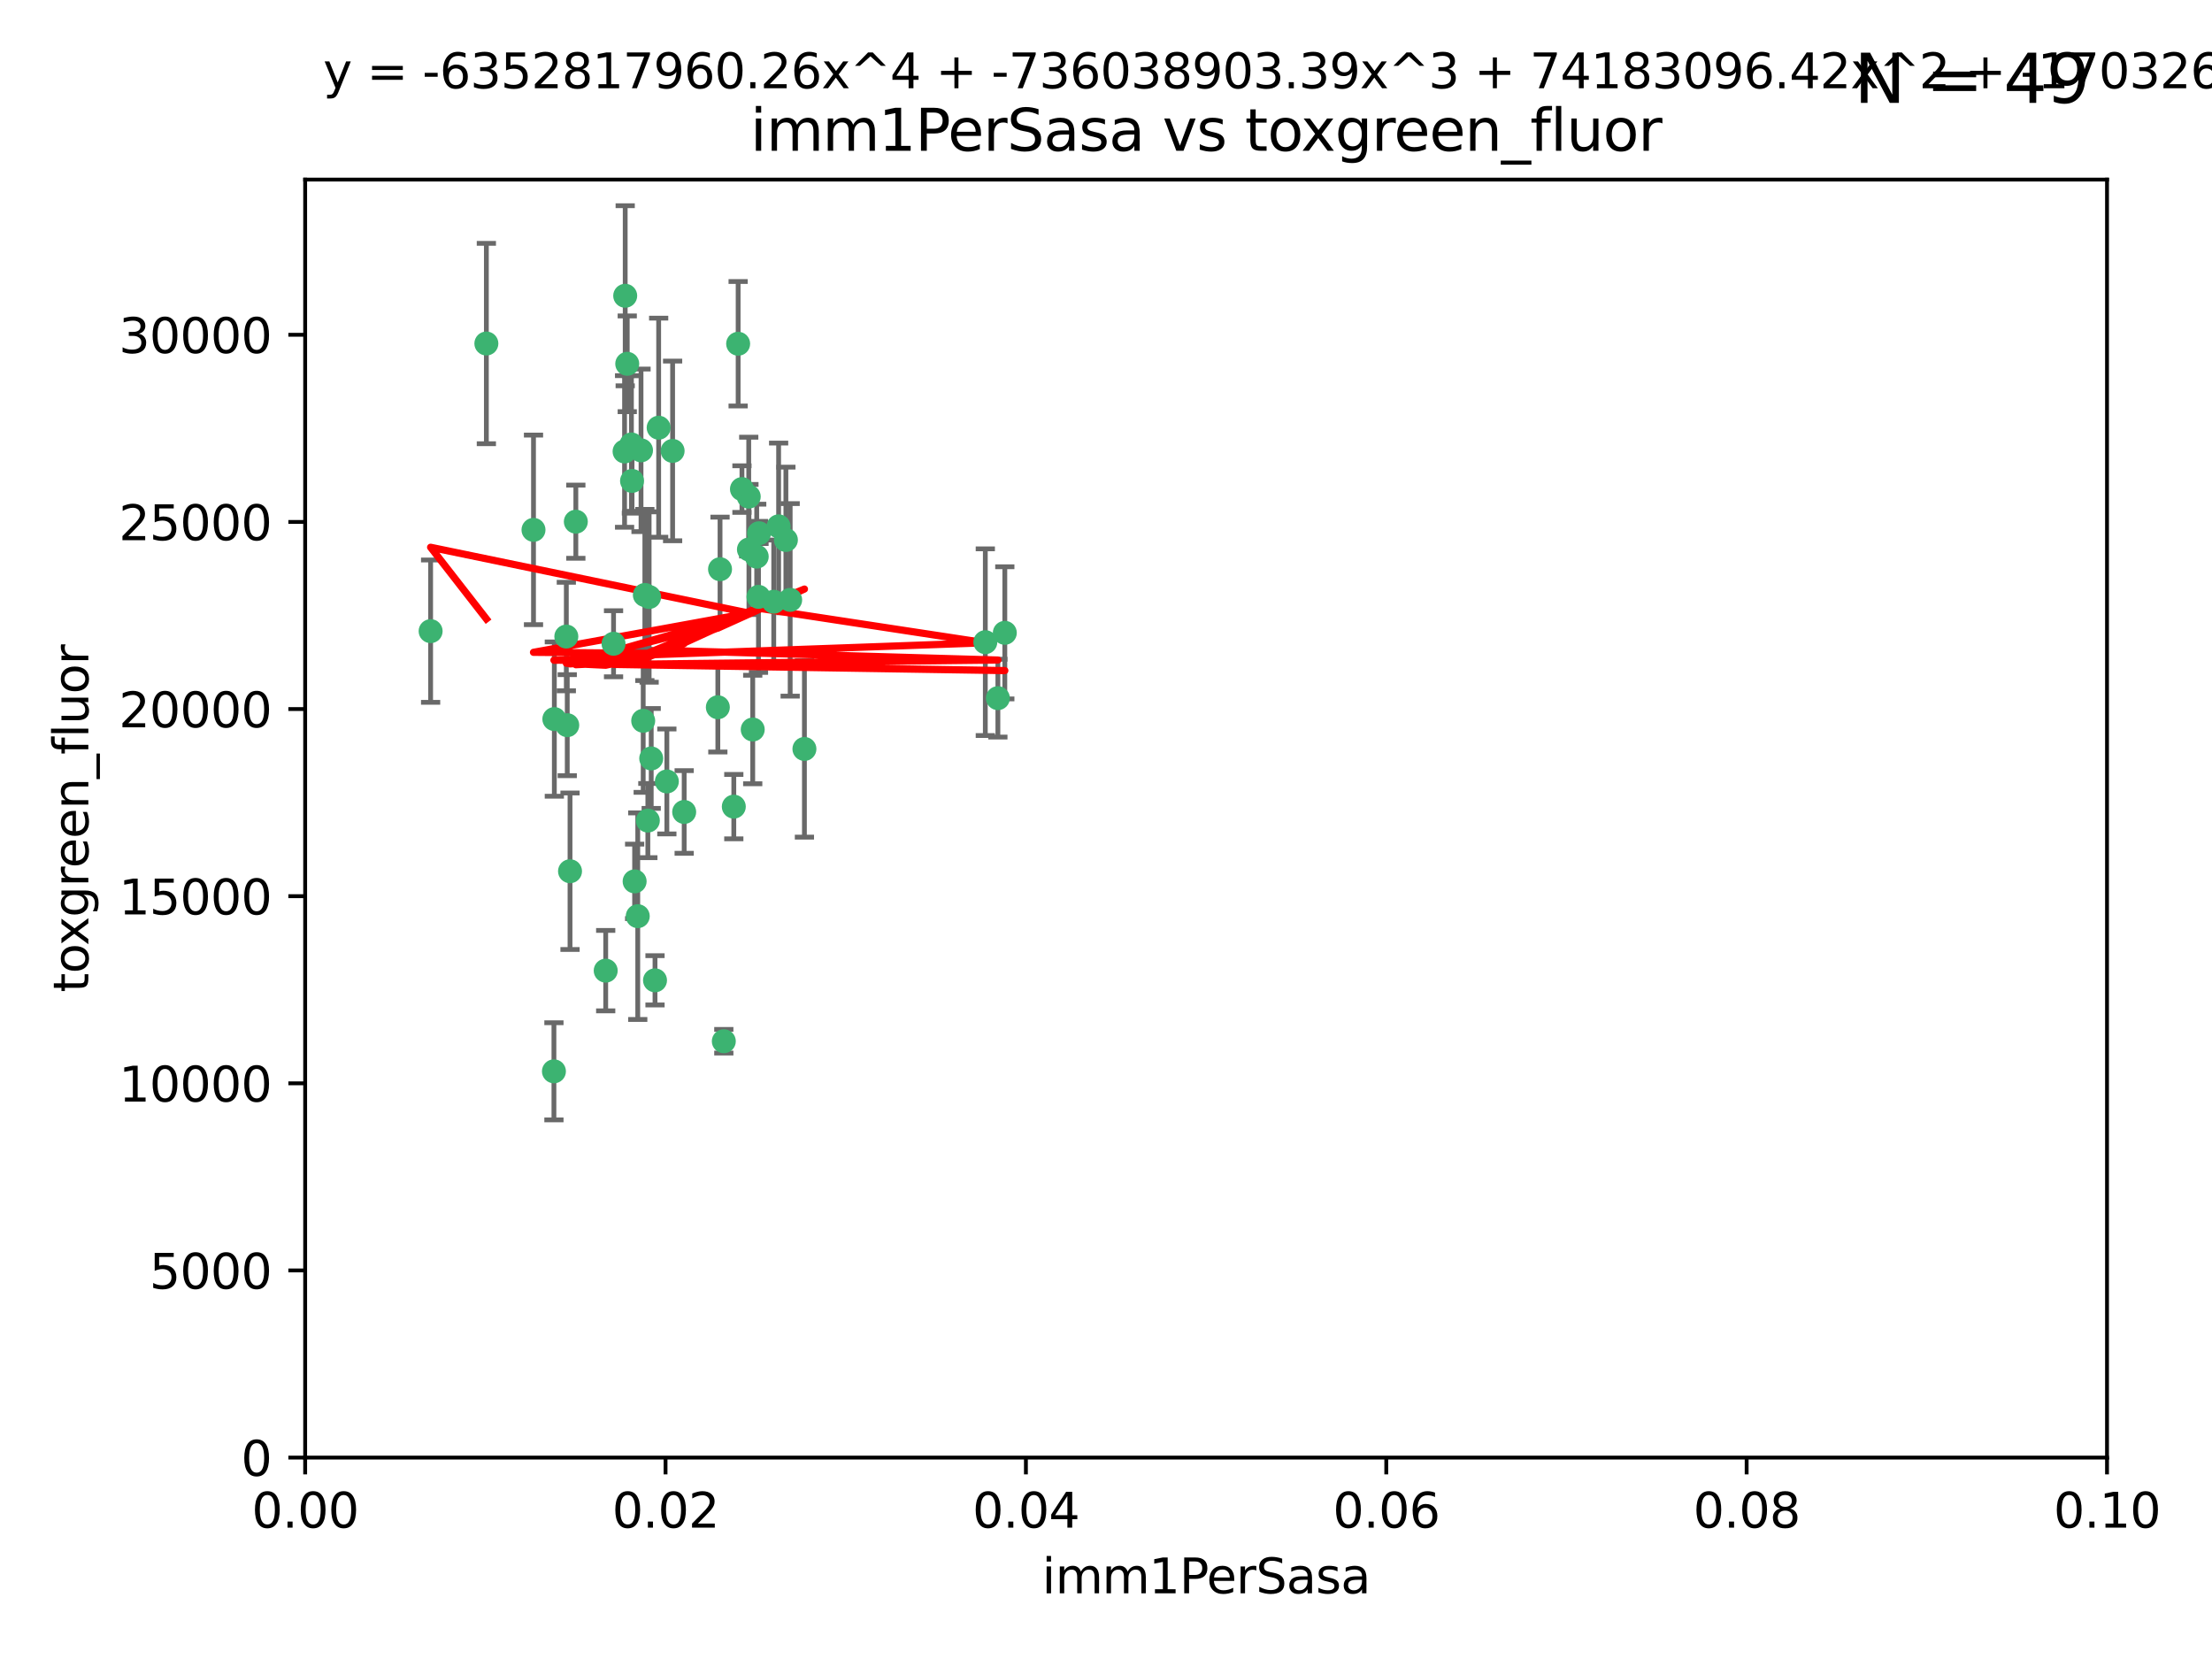 <?xml version="1.0" encoding="utf-8" standalone="no"?>
<!DOCTYPE svg PUBLIC "-//W3C//DTD SVG 1.1//EN"
  "http://www.w3.org/Graphics/SVG/1.1/DTD/svg11.dtd">
<svg xmlns:xlink="http://www.w3.org/1999/xlink" width="460.8pt" height="345.6pt" viewBox="0 0 460.8 345.6" xmlns="http://www.w3.org/2000/svg" version="1.1">
 <defs>
  <style type="text/css">*{stroke-linejoin: round; stroke-linecap: butt}</style>
 </defs>
 <g id="figure_1">
  <g id="patch_1">
   <path d="M 0 345.6 
L 460.8 345.6 
L 460.8 0 
L 0 0 
z
" style="fill: #ffffff"/>
  </g>
  <g id="axes_1">
   <g id="patch_2">
    <path d="M 63.571 303.64 
L 438.93 303.64 
L 438.93 37.411 
L 63.571 37.411 
z
" style="fill: #ffffff"/>
   </g>
   <g id="PathCollection_1">
    <defs>
     <path id="md6cfae98fc" d="M 0 1.118 
C 0.297 1.118 0.581 1 0.791 0.791 
C 1 0.581 1.118 0.297 1.118 0 
C 1.118 -0.297 1 -0.581 0.791 -0.791 
C 0.581 -1 0.297 -1.118 0 -1.118 
C -0.297 -1.118 -0.581 -1 -0.791 -0.791 
C -1 -0.581 -1.118 -0.297 -1.118 0 
C -1.118 0.297 -1 0.581 -0.791 0.791 
C -0.581 1 -0.297 1.118 0 1.118 
z
" style="stroke: #3cb371"/>
    </defs>
    <g clip-path="url(#p670701d750)">
     <use xlink:href="#md6cfae98fc" x="101.319" y="71.562" style="fill: #3cb371; stroke: #3cb371"/>
     <use xlink:href="#md6cfae98fc" x="89.706" y="131.48" style="fill: #3cb371; stroke: #3cb371"/>
     <use xlink:href="#md6cfae98fc" x="156.017" y="114.467" style="fill: #3cb371; stroke: #3cb371"/>
     <use xlink:href="#md6cfae98fc" x="111.138" y="110.38" style="fill: #3cb371; stroke: #3cb371"/>
     <use xlink:href="#md6cfae98fc" x="137.211" y="89.097" style="fill: #3cb371; stroke: #3cb371"/>
     <use xlink:href="#md6cfae98fc" x="119.957" y="108.676" style="fill: #3cb371; stroke: #3cb371"/>
     <use xlink:href="#md6cfae98fc" x="130.666" y="75.786" style="fill: #3cb371; stroke: #3cb371"/>
     <use xlink:href="#md6cfae98fc" x="161.183" y="125.356" style="fill: #3cb371; stroke: #3cb371"/>
     <use xlink:href="#md6cfae98fc" x="130.11" y="94.046" style="fill: #3cb371; stroke: #3cb371"/>
     <use xlink:href="#md6cfae98fc" x="167.576" y="156.019" style="fill: #3cb371; stroke: #3cb371"/>
     <use xlink:href="#md6cfae98fc" x="149.54" y="147.335" style="fill: #3cb371; stroke: #3cb371"/>
     <use xlink:href="#md6cfae98fc" x="164.607" y="124.965" style="fill: #3cb371; stroke: #3cb371"/>
     <use xlink:href="#md6cfae98fc" x="140.118" y="93.933" style="fill: #3cb371; stroke: #3cb371"/>
     <use xlink:href="#md6cfae98fc" x="157.637" y="115.953" style="fill: #3cb371; stroke: #3cb371"/>
     <use xlink:href="#md6cfae98fc" x="162.201" y="109.646" style="fill: #3cb371; stroke: #3cb371"/>
     <use xlink:href="#md6cfae98fc" x="155.975" y="103.453" style="fill: #3cb371; stroke: #3cb371"/>
     <use xlink:href="#md6cfae98fc" x="133.991" y="150.153" style="fill: #3cb371; stroke: #3cb371"/>
     <use xlink:href="#md6cfae98fc" x="133.537" y="93.812" style="fill: #3cb371; stroke: #3cb371"/>
     <use xlink:href="#md6cfae98fc" x="135.226" y="124.367" style="fill: #3cb371; stroke: #3cb371"/>
     <use xlink:href="#md6cfae98fc" x="134.959" y="170.94" style="fill: #3cb371; stroke: #3cb371"/>
     <use xlink:href="#md6cfae98fc" x="131.665" y="100.184" style="fill: #3cb371; stroke: #3cb371"/>
     <use xlink:href="#md6cfae98fc" x="149.997" y="118.577" style="fill: #3cb371; stroke: #3cb371"/>
     <use xlink:href="#md6cfae98fc" x="131.536" y="92.588" style="fill: #3cb371; stroke: #3cb371"/>
     <use xlink:href="#md6cfae98fc" x="154.563" y="101.886" style="fill: #3cb371; stroke: #3cb371"/>
     <use xlink:href="#md6cfae98fc" x="158.007" y="124.337" style="fill: #3cb371; stroke: #3cb371"/>
     <use xlink:href="#md6cfae98fc" x="153.769" y="71.61" style="fill: #3cb371; stroke: #3cb371"/>
     <use xlink:href="#md6cfae98fc" x="118.169" y="151.067" style="fill: #3cb371; stroke: #3cb371"/>
     <use xlink:href="#md6cfae98fc" x="126.179" y="202.203" style="fill: #3cb371; stroke: #3cb371"/>
     <use xlink:href="#md6cfae98fc" x="136.451" y="204.22" style="fill: #3cb371; stroke: #3cb371"/>
     <use xlink:href="#md6cfae98fc" x="205.259" y="133.776" style="fill: #3cb371; stroke: #3cb371"/>
     <use xlink:href="#md6cfae98fc" x="158.116" y="111.087" style="fill: #3cb371; stroke: #3cb371"/>
     <use xlink:href="#md6cfae98fc" x="163.716" y="112.487" style="fill: #3cb371; stroke: #3cb371"/>
     <use xlink:href="#md6cfae98fc" x="130.241" y="61.614" style="fill: #3cb371; stroke: #3cb371"/>
     <use xlink:href="#md6cfae98fc" x="138.918" y="162.792" style="fill: #3cb371; stroke: #3cb371"/>
     <use xlink:href="#md6cfae98fc" x="207.877" y="145.439" style="fill: #3cb371; stroke: #3cb371"/>
     <use xlink:href="#md6cfae98fc" x="127.813" y="134.104" style="fill: #3cb371; stroke: #3cb371"/>
     <use xlink:href="#md6cfae98fc" x="209.321" y="131.829" style="fill: #3cb371; stroke: #3cb371"/>
     <use xlink:href="#md6cfae98fc" x="117.976" y="132.603" style="fill: #3cb371; stroke: #3cb371"/>
     <use xlink:href="#md6cfae98fc" x="152.865" y="168.036" style="fill: #3cb371; stroke: #3cb371"/>
     <use xlink:href="#md6cfae98fc" x="132.856" y="190.856" style="fill: #3cb371; stroke: #3cb371"/>
     <use xlink:href="#md6cfae98fc" x="150.784" y="216.908" style="fill: #3cb371; stroke: #3cb371"/>
     <use xlink:href="#md6cfae98fc" x="156.807" y="151.97" style="fill: #3cb371; stroke: #3cb371"/>
     <use xlink:href="#md6cfae98fc" x="118.746" y="181.494" style="fill: #3cb371; stroke: #3cb371"/>
     <use xlink:href="#md6cfae98fc" x="132.205" y="183.606" style="fill: #3cb371; stroke: #3cb371"/>
     <use xlink:href="#md6cfae98fc" x="115.394" y="223.176" style="fill: #3cb371; stroke: #3cb371"/>
     <use xlink:href="#md6cfae98fc" x="115.48" y="149.795" style="fill: #3cb371; stroke: #3cb371"/>
     <use xlink:href="#md6cfae98fc" x="134.334" y="123.943" style="fill: #3cb371; stroke: #3cb371"/>
     <use xlink:href="#md6cfae98fc" x="142.527" y="169.147" style="fill: #3cb371; stroke: #3cb371"/>
     <use xlink:href="#md6cfae98fc" x="135.66" y="157.999" style="fill: #3cb371; stroke: #3cb371"/>
    </g>
   </g>
   <g id="matplotlib.axis_1">
    <g id="xtick_1">
     <g id="line2d_1">
      <defs>
       <path id="me63817154b" d="M 0 0 
L 0 3.5 
" style="stroke: #000000; stroke-width: 0.8"/>
      </defs>
      <g>
       <use xlink:href="#me63817154b" x="63.571" y="303.64" style="stroke: #000000; stroke-width: 0.8"/>
      </g>
     </g>
     <g id="text_1">
      <!-- 0.00 -->
      <g transform="translate(52.438 318.238)scale(0.1 -0.1)">
       <defs>
        <path id="DejaVuSans-30" d="M 2034 4250 
Q 1547 4250 1301 3770 
Q 1056 3291 1056 2328 
Q 1056 1369 1301 889 
Q 1547 409 2034 409 
Q 2525 409 2770 889 
Q 3016 1369 3016 2328 
Q 3016 3291 2770 3770 
Q 2525 4250 2034 4250 
z
M 2034 4750 
Q 2819 4750 3233 4129 
Q 3647 3509 3647 2328 
Q 3647 1150 3233 529 
Q 2819 -91 2034 -91 
Q 1250 -91 836 529 
Q 422 1150 422 2328 
Q 422 3509 836 4129 
Q 1250 4750 2034 4750 
z
" transform="scale(0.016)"/>
        <path id="DejaVuSans-2e" d="M 684 794 
L 1344 794 
L 1344 0 
L 684 0 
L 684 794 
z
" transform="scale(0.016)"/>
       </defs>
       <use xlink:href="#DejaVuSans-30"/>
       <use xlink:href="#DejaVuSans-2e" x="63.623"/>
       <use xlink:href="#DejaVuSans-30" x="95.41"/>
       <use xlink:href="#DejaVuSans-30" x="159.033"/>
      </g>
     </g>
    </g>
    <g id="xtick_2">
     <g id="line2d_2">
      <g>
       <use xlink:href="#me63817154b" x="138.643" y="303.64" style="stroke: #000000; stroke-width: 0.8"/>
      </g>
     </g>
     <g id="text_2">
      <!-- 0.02 -->
      <g transform="translate(127.51 318.238)scale(0.1 -0.1)">
       <defs>
        <path id="DejaVuSans-32" d="M 1228 531 
L 3431 531 
L 3431 0 
L 469 0 
L 469 531 
Q 828 903 1448 1529 
Q 2069 2156 2228 2338 
Q 2531 2678 2651 2914 
Q 2772 3150 2772 3378 
Q 2772 3750 2511 3984 
Q 2250 4219 1831 4219 
Q 1534 4219 1204 4116 
Q 875 4013 500 3803 
L 500 4441 
Q 881 4594 1212 4672 
Q 1544 4750 1819 4750 
Q 2544 4750 2975 4387 
Q 3406 4025 3406 3419 
Q 3406 3131 3298 2873 
Q 3191 2616 2906 2266 
Q 2828 2175 2409 1742 
Q 1991 1309 1228 531 
z
" transform="scale(0.016)"/>
       </defs>
       <use xlink:href="#DejaVuSans-30"/>
       <use xlink:href="#DejaVuSans-2e" x="63.623"/>
       <use xlink:href="#DejaVuSans-30" x="95.41"/>
       <use xlink:href="#DejaVuSans-32" x="159.033"/>
      </g>
     </g>
    </g>
    <g id="xtick_3">
     <g id="line2d_3">
      <g>
       <use xlink:href="#me63817154b" x="213.715" y="303.64" style="stroke: #000000; stroke-width: 0.8"/>
      </g>
     </g>
     <g id="text_3">
      <!-- 0.04 -->
      <g transform="translate(202.582 318.238)scale(0.1 -0.1)">
       <defs>
        <path id="DejaVuSans-34" d="M 2419 4116 
L 825 1625 
L 2419 1625 
L 2419 4116 
z
M 2253 4666 
L 3047 4666 
L 3047 1625 
L 3713 1625 
L 3713 1100 
L 3047 1100 
L 3047 0 
L 2419 0 
L 2419 1100 
L 313 1100 
L 313 1709 
L 2253 4666 
z
" transform="scale(0.016)"/>
       </defs>
       <use xlink:href="#DejaVuSans-30"/>
       <use xlink:href="#DejaVuSans-2e" x="63.623"/>
       <use xlink:href="#DejaVuSans-30" x="95.41"/>
       <use xlink:href="#DejaVuSans-34" x="159.033"/>
      </g>
     </g>
    </g>
    <g id="xtick_4">
     <g id="line2d_4">
      <g>
       <use xlink:href="#me63817154b" x="288.786" y="303.64" style="stroke: #000000; stroke-width: 0.8"/>
      </g>
     </g>
     <g id="text_4">
      <!-- 0.06 -->
      <g transform="translate(277.654 318.238)scale(0.1 -0.1)">
       <defs>
        <path id="DejaVuSans-36" d="M 2113 2584 
Q 1688 2584 1439 2293 
Q 1191 2003 1191 1497 
Q 1191 994 1439 701 
Q 1688 409 2113 409 
Q 2538 409 2786 701 
Q 3034 994 3034 1497 
Q 3034 2003 2786 2293 
Q 2538 2584 2113 2584 
z
M 3366 4563 
L 3366 3988 
Q 3128 4100 2886 4159 
Q 2644 4219 2406 4219 
Q 1781 4219 1451 3797 
Q 1122 3375 1075 2522 
Q 1259 2794 1537 2939 
Q 1816 3084 2150 3084 
Q 2853 3084 3261 2657 
Q 3669 2231 3669 1497 
Q 3669 778 3244 343 
Q 2819 -91 2113 -91 
Q 1303 -91 875 529 
Q 447 1150 447 2328 
Q 447 3434 972 4092 
Q 1497 4750 2381 4750 
Q 2619 4750 2861 4703 
Q 3103 4656 3366 4563 
z
" transform="scale(0.016)"/>
       </defs>
       <use xlink:href="#DejaVuSans-30"/>
       <use xlink:href="#DejaVuSans-2e" x="63.623"/>
       <use xlink:href="#DejaVuSans-30" x="95.41"/>
       <use xlink:href="#DejaVuSans-36" x="159.033"/>
      </g>
     </g>
    </g>
    <g id="xtick_5">
     <g id="line2d_5">
      <g>
       <use xlink:href="#me63817154b" x="363.858" y="303.64" style="stroke: #000000; stroke-width: 0.8"/>
      </g>
     </g>
     <g id="text_5">
      <!-- 0.08 -->
      <g transform="translate(352.725 318.238)scale(0.1 -0.1)">
       <defs>
        <path id="DejaVuSans-38" d="M 2034 2216 
Q 1584 2216 1326 1975 
Q 1069 1734 1069 1313 
Q 1069 891 1326 650 
Q 1584 409 2034 409 
Q 2484 409 2743 651 
Q 3003 894 3003 1313 
Q 3003 1734 2745 1975 
Q 2488 2216 2034 2216 
z
M 1403 2484 
Q 997 2584 770 2862 
Q 544 3141 544 3541 
Q 544 4100 942 4425 
Q 1341 4750 2034 4750 
Q 2731 4750 3128 4425 
Q 3525 4100 3525 3541 
Q 3525 3141 3298 2862 
Q 3072 2584 2669 2484 
Q 3125 2378 3379 2068 
Q 3634 1759 3634 1313 
Q 3634 634 3220 271 
Q 2806 -91 2034 -91 
Q 1263 -91 848 271 
Q 434 634 434 1313 
Q 434 1759 690 2068 
Q 947 2378 1403 2484 
z
M 1172 3481 
Q 1172 3119 1398 2916 
Q 1625 2713 2034 2713 
Q 2441 2713 2670 2916 
Q 2900 3119 2900 3481 
Q 2900 3844 2670 4047 
Q 2441 4250 2034 4250 
Q 1625 4250 1398 4047 
Q 1172 3844 1172 3481 
z
" transform="scale(0.016)"/>
       </defs>
       <use xlink:href="#DejaVuSans-30"/>
       <use xlink:href="#DejaVuSans-2e" x="63.623"/>
       <use xlink:href="#DejaVuSans-30" x="95.41"/>
       <use xlink:href="#DejaVuSans-38" x="159.033"/>
      </g>
     </g>
    </g>
    <g id="xtick_6">
     <g id="line2d_6">
      <g>
       <use xlink:href="#me63817154b" x="438.93" y="303.64" style="stroke: #000000; stroke-width: 0.8"/>
      </g>
     </g>
     <g id="text_6">
      <!-- 0.10 -->
      <g transform="translate(427.797 318.238)scale(0.1 -0.1)">
       <defs>
        <path id="DejaVuSans-31" d="M 794 531 
L 1825 531 
L 1825 4091 
L 703 3866 
L 703 4441 
L 1819 4666 
L 2450 4666 
L 2450 531 
L 3481 531 
L 3481 0 
L 794 0 
L 794 531 
z
" transform="scale(0.016)"/>
       </defs>
       <use xlink:href="#DejaVuSans-30"/>
       <use xlink:href="#DejaVuSans-2e" x="63.623"/>
       <use xlink:href="#DejaVuSans-31" x="95.41"/>
       <use xlink:href="#DejaVuSans-30" x="159.033"/>
      </g>
     </g>
    </g>
    <g id="text_7">
     <!-- imm1PerSasa -->
     <g transform="translate(217.067 331.917)scale(0.1 -0.1)">
      <defs>
       <path id="DejaVuSans-69" d="M 603 3500 
L 1178 3500 
L 1178 0 
L 603 0 
L 603 3500 
z
M 603 4863 
L 1178 4863 
L 1178 4134 
L 603 4134 
L 603 4863 
z
" transform="scale(0.016)"/>
       <path id="DejaVuSans-6d" d="M 3328 2828 
Q 3544 3216 3844 3400 
Q 4144 3584 4550 3584 
Q 5097 3584 5394 3201 
Q 5691 2819 5691 2113 
L 5691 0 
L 5113 0 
L 5113 2094 
Q 5113 2597 4934 2840 
Q 4756 3084 4391 3084 
Q 3944 3084 3684 2787 
Q 3425 2491 3425 1978 
L 3425 0 
L 2847 0 
L 2847 2094 
Q 2847 2600 2669 2842 
Q 2491 3084 2119 3084 
Q 1678 3084 1418 2786 
Q 1159 2488 1159 1978 
L 1159 0 
L 581 0 
L 581 3500 
L 1159 3500 
L 1159 2956 
Q 1356 3278 1631 3431 
Q 1906 3584 2284 3584 
Q 2666 3584 2933 3390 
Q 3200 3197 3328 2828 
z
" transform="scale(0.016)"/>
       <path id="DejaVuSans-50" d="M 1259 4147 
L 1259 2394 
L 2053 2394 
Q 2494 2394 2734 2622 
Q 2975 2850 2975 3272 
Q 2975 3691 2734 3919 
Q 2494 4147 2053 4147 
L 1259 4147 
z
M 628 4666 
L 2053 4666 
Q 2838 4666 3239 4311 
Q 3641 3956 3641 3272 
Q 3641 2581 3239 2228 
Q 2838 1875 2053 1875 
L 1259 1875 
L 1259 0 
L 628 0 
L 628 4666 
z
" transform="scale(0.016)"/>
       <path id="DejaVuSans-65" d="M 3597 1894 
L 3597 1613 
L 953 1613 
Q 991 1019 1311 708 
Q 1631 397 2203 397 
Q 2534 397 2845 478 
Q 3156 559 3463 722 
L 3463 178 
Q 3153 47 2828 -22 
Q 2503 -91 2169 -91 
Q 1331 -91 842 396 
Q 353 884 353 1716 
Q 353 2575 817 3079 
Q 1281 3584 2069 3584 
Q 2775 3584 3186 3129 
Q 3597 2675 3597 1894 
z
M 3022 2063 
Q 3016 2534 2758 2815 
Q 2500 3097 2075 3097 
Q 1594 3097 1305 2825 
Q 1016 2553 972 2059 
L 3022 2063 
z
" transform="scale(0.016)"/>
       <path id="DejaVuSans-72" d="M 2631 2963 
Q 2534 3019 2420 3045 
Q 2306 3072 2169 3072 
Q 1681 3072 1420 2755 
Q 1159 2438 1159 1844 
L 1159 0 
L 581 0 
L 581 3500 
L 1159 3500 
L 1159 2956 
Q 1341 3275 1631 3429 
Q 1922 3584 2338 3584 
Q 2397 3584 2469 3576 
Q 2541 3569 2628 3553 
L 2631 2963 
z
" transform="scale(0.016)"/>
       <path id="DejaVuSans-53" d="M 3425 4513 
L 3425 3897 
Q 3066 4069 2747 4153 
Q 2428 4238 2131 4238 
Q 1616 4238 1336 4038 
Q 1056 3838 1056 3469 
Q 1056 3159 1242 3001 
Q 1428 2844 1947 2747 
L 2328 2669 
Q 3034 2534 3370 2195 
Q 3706 1856 3706 1288 
Q 3706 609 3251 259 
Q 2797 -91 1919 -91 
Q 1588 -91 1214 -16 
Q 841 59 441 206 
L 441 856 
Q 825 641 1194 531 
Q 1563 422 1919 422 
Q 2459 422 2753 634 
Q 3047 847 3047 1241 
Q 3047 1584 2836 1778 
Q 2625 1972 2144 2069 
L 1759 2144 
Q 1053 2284 737 2584 
Q 422 2884 422 3419 
Q 422 4038 858 4394 
Q 1294 4750 2059 4750 
Q 2388 4750 2728 4690 
Q 3069 4631 3425 4513 
z
" transform="scale(0.016)"/>
       <path id="DejaVuSans-61" d="M 2194 1759 
Q 1497 1759 1228 1600 
Q 959 1441 959 1056 
Q 959 750 1161 570 
Q 1363 391 1709 391 
Q 2188 391 2477 730 
Q 2766 1069 2766 1631 
L 2766 1759 
L 2194 1759 
z
M 3341 1997 
L 3341 0 
L 2766 0 
L 2766 531 
Q 2569 213 2275 61 
Q 1981 -91 1556 -91 
Q 1019 -91 701 211 
Q 384 513 384 1019 
Q 384 1609 779 1909 
Q 1175 2209 1959 2209 
L 2766 2209 
L 2766 2266 
Q 2766 2663 2505 2880 
Q 2244 3097 1772 3097 
Q 1472 3097 1187 3025 
Q 903 2953 641 2809 
L 641 3341 
Q 956 3463 1253 3523 
Q 1550 3584 1831 3584 
Q 2591 3584 2966 3190 
Q 3341 2797 3341 1997 
z
" transform="scale(0.016)"/>
       <path id="DejaVuSans-73" d="M 2834 3397 
L 2834 2853 
Q 2591 2978 2328 3040 
Q 2066 3103 1784 3103 
Q 1356 3103 1142 2972 
Q 928 2841 928 2578 
Q 928 2378 1081 2264 
Q 1234 2150 1697 2047 
L 1894 2003 
Q 2506 1872 2764 1633 
Q 3022 1394 3022 966 
Q 3022 478 2636 193 
Q 2250 -91 1575 -91 
Q 1294 -91 989 -36 
Q 684 19 347 128 
L 347 722 
Q 666 556 975 473 
Q 1284 391 1588 391 
Q 1994 391 2212 530 
Q 2431 669 2431 922 
Q 2431 1156 2273 1281 
Q 2116 1406 1581 1522 
L 1381 1569 
Q 847 1681 609 1914 
Q 372 2147 372 2553 
Q 372 3047 722 3315 
Q 1072 3584 1716 3584 
Q 2034 3584 2315 3537 
Q 2597 3491 2834 3397 
z
" transform="scale(0.016)"/>
      </defs>
      <use xlink:href="#DejaVuSans-69"/>
      <use xlink:href="#DejaVuSans-6d" x="27.783"/>
      <use xlink:href="#DejaVuSans-6d" x="125.195"/>
      <use xlink:href="#DejaVuSans-31" x="222.607"/>
      <use xlink:href="#DejaVuSans-50" x="286.23"/>
      <use xlink:href="#DejaVuSans-65" x="342.908"/>
      <use xlink:href="#DejaVuSans-72" x="404.432"/>
      <use xlink:href="#DejaVuSans-53" x="445.545"/>
      <use xlink:href="#DejaVuSans-61" x="509.021"/>
      <use xlink:href="#DejaVuSans-73" x="570.301"/>
      <use xlink:href="#DejaVuSans-61" x="622.4"/>
     </g>
    </g>
   </g>
   <g id="matplotlib.axis_2">
    <g id="ytick_1">
     <g id="line2d_7">
      <defs>
       <path id="m7cc1facda7" d="M 0 0 
L -3.5 0 
" style="stroke: #000000; stroke-width: 0.8"/>
      </defs>
      <g>
       <use xlink:href="#m7cc1facda7" x="63.571" y="303.64" style="stroke: #000000; stroke-width: 0.8"/>
      </g>
     </g>
     <g id="text_8">
      <!-- 0 -->
      <g transform="translate(50.209 307.439)scale(0.1 -0.1)">
       <use xlink:href="#DejaVuSans-30"/>
      </g>
     </g>
    </g>
    <g id="ytick_2">
     <g id="line2d_8">
      <g>
       <use xlink:href="#m7cc1facda7" x="63.571" y="264.657" style="stroke: #000000; stroke-width: 0.8"/>
      </g>
     </g>
     <g id="text_9">
      <!-- 5000 -->
      <g transform="translate(31.121 268.457)scale(0.1 -0.1)">
       <defs>
        <path id="DejaVuSans-35" d="M 691 4666 
L 3169 4666 
L 3169 4134 
L 1269 4134 
L 1269 2991 
Q 1406 3038 1543 3061 
Q 1681 3084 1819 3084 
Q 2600 3084 3056 2656 
Q 3513 2228 3513 1497 
Q 3513 744 3044 326 
Q 2575 -91 1722 -91 
Q 1428 -91 1123 -41 
Q 819 9 494 109 
L 494 744 
Q 775 591 1075 516 
Q 1375 441 1709 441 
Q 2250 441 2565 725 
Q 2881 1009 2881 1497 
Q 2881 1984 2565 2268 
Q 2250 2553 1709 2553 
Q 1456 2553 1204 2497 
Q 953 2441 691 2322 
L 691 4666 
z
" transform="scale(0.016)"/>
       </defs>
       <use xlink:href="#DejaVuSans-35"/>
       <use xlink:href="#DejaVuSans-30" x="63.623"/>
       <use xlink:href="#DejaVuSans-30" x="127.246"/>
       <use xlink:href="#DejaVuSans-30" x="190.869"/>
      </g>
     </g>
    </g>
    <g id="ytick_3">
     <g id="line2d_9">
      <g>
       <use xlink:href="#m7cc1facda7" x="63.571" y="225.675" style="stroke: #000000; stroke-width: 0.8"/>
      </g>
     </g>
     <g id="text_10">
      <!-- 10000 -->
      <g transform="translate(24.759 229.474)scale(0.1 -0.1)">
       <use xlink:href="#DejaVuSans-31"/>
       <use xlink:href="#DejaVuSans-30" x="63.623"/>
       <use xlink:href="#DejaVuSans-30" x="127.246"/>
       <use xlink:href="#DejaVuSans-30" x="190.869"/>
       <use xlink:href="#DejaVuSans-30" x="254.492"/>
      </g>
     </g>
    </g>
    <g id="ytick_4">
     <g id="line2d_10">
      <g>
       <use xlink:href="#m7cc1facda7" x="63.571" y="186.692" style="stroke: #000000; stroke-width: 0.8"/>
      </g>
     </g>
     <g id="text_11">
      <!-- 15000 -->
      <g transform="translate(24.759 190.492)scale(0.1 -0.1)">
       <use xlink:href="#DejaVuSans-31"/>
       <use xlink:href="#DejaVuSans-35" x="63.623"/>
       <use xlink:href="#DejaVuSans-30" x="127.246"/>
       <use xlink:href="#DejaVuSans-30" x="190.869"/>
       <use xlink:href="#DejaVuSans-30" x="254.492"/>
      </g>
     </g>
    </g>
    <g id="ytick_5">
     <g id="line2d_11">
      <g>
       <use xlink:href="#m7cc1facda7" x="63.571" y="147.71" style="stroke: #000000; stroke-width: 0.8"/>
      </g>
     </g>
     <g id="text_12">
      <!-- 20000 -->
      <g transform="translate(24.759 151.509)scale(0.1 -0.1)">
       <use xlink:href="#DejaVuSans-32"/>
       <use xlink:href="#DejaVuSans-30" x="63.623"/>
       <use xlink:href="#DejaVuSans-30" x="127.246"/>
       <use xlink:href="#DejaVuSans-30" x="190.869"/>
       <use xlink:href="#DejaVuSans-30" x="254.492"/>
      </g>
     </g>
    </g>
    <g id="ytick_6">
     <g id="line2d_12">
      <g>
       <use xlink:href="#m7cc1facda7" x="63.571" y="108.727" style="stroke: #000000; stroke-width: 0.8"/>
      </g>
     </g>
     <g id="text_13">
      <!-- 25000 -->
      <g transform="translate(24.759 112.527)scale(0.1 -0.1)">
       <use xlink:href="#DejaVuSans-32"/>
       <use xlink:href="#DejaVuSans-35" x="63.623"/>
       <use xlink:href="#DejaVuSans-30" x="127.246"/>
       <use xlink:href="#DejaVuSans-30" x="190.869"/>
       <use xlink:href="#DejaVuSans-30" x="254.492"/>
      </g>
     </g>
    </g>
    <g id="ytick_7">
     <g id="line2d_13">
      <g>
       <use xlink:href="#m7cc1facda7" x="63.571" y="69.745" style="stroke: #000000; stroke-width: 0.8"/>
      </g>
     </g>
     <g id="text_14">
      <!-- 30000 -->
      <g transform="translate(24.759 73.544)scale(0.1 -0.1)">
       <defs>
        <path id="DejaVuSans-33" d="M 2597 2516 
Q 3050 2419 3304 2112 
Q 3559 1806 3559 1356 
Q 3559 666 3084 287 
Q 2609 -91 1734 -91 
Q 1441 -91 1130 -33 
Q 819 25 488 141 
L 488 750 
Q 750 597 1062 519 
Q 1375 441 1716 441 
Q 2309 441 2620 675 
Q 2931 909 2931 1356 
Q 2931 1769 2642 2001 
Q 2353 2234 1838 2234 
L 1294 2234 
L 1294 2753 
L 1863 2753 
Q 2328 2753 2575 2939 
Q 2822 3125 2822 3475 
Q 2822 3834 2567 4026 
Q 2313 4219 1838 4219 
Q 1578 4219 1281 4162 
Q 984 4106 628 3988 
L 628 4550 
Q 988 4650 1302 4700 
Q 1616 4750 1894 4750 
Q 2613 4750 3031 4423 
Q 3450 4097 3450 3541 
Q 3450 3153 3228 2886 
Q 3006 2619 2597 2516 
z
" transform="scale(0.016)"/>
       </defs>
       <use xlink:href="#DejaVuSans-33"/>
       <use xlink:href="#DejaVuSans-30" x="63.623"/>
       <use xlink:href="#DejaVuSans-30" x="127.246"/>
       <use xlink:href="#DejaVuSans-30" x="190.869"/>
       <use xlink:href="#DejaVuSans-30" x="254.492"/>
      </g>
     </g>
    </g>
    <g id="text_15">
     <!-- toxgreen_fluor -->
     <g transform="translate(18.401 206.72)rotate(-90)scale(0.1 -0.1)">
      <defs>
       <path id="DejaVuSans-74" d="M 1172 4494 
L 1172 3500 
L 2356 3500 
L 2356 3053 
L 1172 3053 
L 1172 1153 
Q 1172 725 1289 603 
Q 1406 481 1766 481 
L 2356 481 
L 2356 0 
L 1766 0 
Q 1100 0 847 248 
Q 594 497 594 1153 
L 594 3053 
L 172 3053 
L 172 3500 
L 594 3500 
L 594 4494 
L 1172 4494 
z
" transform="scale(0.016)"/>
       <path id="DejaVuSans-6f" d="M 1959 3097 
Q 1497 3097 1228 2736 
Q 959 2375 959 1747 
Q 959 1119 1226 758 
Q 1494 397 1959 397 
Q 2419 397 2687 759 
Q 2956 1122 2956 1747 
Q 2956 2369 2687 2733 
Q 2419 3097 1959 3097 
z
M 1959 3584 
Q 2709 3584 3137 3096 
Q 3566 2609 3566 1747 
Q 3566 888 3137 398 
Q 2709 -91 1959 -91 
Q 1206 -91 779 398 
Q 353 888 353 1747 
Q 353 2609 779 3096 
Q 1206 3584 1959 3584 
z
" transform="scale(0.016)"/>
       <path id="DejaVuSans-78" d="M 3513 3500 
L 2247 1797 
L 3578 0 
L 2900 0 
L 1881 1375 
L 863 0 
L 184 0 
L 1544 1831 
L 300 3500 
L 978 3500 
L 1906 2253 
L 2834 3500 
L 3513 3500 
z
" transform="scale(0.016)"/>
       <path id="DejaVuSans-67" d="M 2906 1791 
Q 2906 2416 2648 2759 
Q 2391 3103 1925 3103 
Q 1463 3103 1205 2759 
Q 947 2416 947 1791 
Q 947 1169 1205 825 
Q 1463 481 1925 481 
Q 2391 481 2648 825 
Q 2906 1169 2906 1791 
z
M 3481 434 
Q 3481 -459 3084 -895 
Q 2688 -1331 1869 -1331 
Q 1566 -1331 1297 -1286 
Q 1028 -1241 775 -1147 
L 775 -588 
Q 1028 -725 1275 -790 
Q 1522 -856 1778 -856 
Q 2344 -856 2625 -561 
Q 2906 -266 2906 331 
L 2906 616 
Q 2728 306 2450 153 
Q 2172 0 1784 0 
Q 1141 0 747 490 
Q 353 981 353 1791 
Q 353 2603 747 3093 
Q 1141 3584 1784 3584 
Q 2172 3584 2450 3431 
Q 2728 3278 2906 2969 
L 2906 3500 
L 3481 3500 
L 3481 434 
z
" transform="scale(0.016)"/>
       <path id="DejaVuSans-6e" d="M 3513 2113 
L 3513 0 
L 2938 0 
L 2938 2094 
Q 2938 2591 2744 2837 
Q 2550 3084 2163 3084 
Q 1697 3084 1428 2787 
Q 1159 2491 1159 1978 
L 1159 0 
L 581 0 
L 581 3500 
L 1159 3500 
L 1159 2956 
Q 1366 3272 1645 3428 
Q 1925 3584 2291 3584 
Q 2894 3584 3203 3211 
Q 3513 2838 3513 2113 
z
" transform="scale(0.016)"/>
       <path id="DejaVuSans-5f" d="M 3263 -1063 
L 3263 -1509 
L -63 -1509 
L -63 -1063 
L 3263 -1063 
z
" transform="scale(0.016)"/>
       <path id="DejaVuSans-66" d="M 2375 4863 
L 2375 4384 
L 1825 4384 
Q 1516 4384 1395 4259 
Q 1275 4134 1275 3809 
L 1275 3500 
L 2222 3500 
L 2222 3053 
L 1275 3053 
L 1275 0 
L 697 0 
L 697 3053 
L 147 3053 
L 147 3500 
L 697 3500 
L 697 3744 
Q 697 4328 969 4595 
Q 1241 4863 1831 4863 
L 2375 4863 
z
" transform="scale(0.016)"/>
       <path id="DejaVuSans-6c" d="M 603 4863 
L 1178 4863 
L 1178 0 
L 603 0 
L 603 4863 
z
" transform="scale(0.016)"/>
       <path id="DejaVuSans-75" d="M 544 1381 
L 544 3500 
L 1119 3500 
L 1119 1403 
Q 1119 906 1312 657 
Q 1506 409 1894 409 
Q 2359 409 2629 706 
Q 2900 1003 2900 1516 
L 2900 3500 
L 3475 3500 
L 3475 0 
L 2900 0 
L 2900 538 
Q 2691 219 2414 64 
Q 2138 -91 1772 -91 
Q 1169 -91 856 284 
Q 544 659 544 1381 
z
M 1991 3584 
L 1991 3584 
z
" transform="scale(0.016)"/>
      </defs>
      <use xlink:href="#DejaVuSans-74"/>
      <use xlink:href="#DejaVuSans-6f" x="39.209"/>
      <use xlink:href="#DejaVuSans-78" x="97.266"/>
      <use xlink:href="#DejaVuSans-67" x="156.445"/>
      <use xlink:href="#DejaVuSans-72" x="219.922"/>
      <use xlink:href="#DejaVuSans-65" x="258.785"/>
      <use xlink:href="#DejaVuSans-65" x="320.309"/>
      <use xlink:href="#DejaVuSans-6e" x="381.832"/>
      <use xlink:href="#DejaVuSans-5f" x="445.211"/>
      <use xlink:href="#DejaVuSans-66" x="495.211"/>
      <use xlink:href="#DejaVuSans-6c" x="530.416"/>
      <use xlink:href="#DejaVuSans-75" x="558.199"/>
      <use xlink:href="#DejaVuSans-6f" x="621.578"/>
      <use xlink:href="#DejaVuSans-72" x="682.76"/>
     </g>
    </g>
   </g>
   <g id="LineCollection_1">
    <path d="M 101.319 92.434 
L 101.319 50.691 
" clip-path="url(#p670701d750)" style="fill: none; stroke: #696969"/>
    <path d="M 89.706 146.307 
L 89.706 116.654 
" clip-path="url(#p670701d750)" style="fill: none; stroke: #696969"/>
    <path d="M 156.017 128.017 
L 156.017 100.917 
" clip-path="url(#p670701d750)" style="fill: none; stroke: #696969"/>
    <path d="M 111.138 130.124 
L 111.138 90.636 
" clip-path="url(#p670701d750)" style="fill: none; stroke: #696969"/>
    <path d="M 137.211 111.917 
L 137.211 66.277 
" clip-path="url(#p670701d750)" style="fill: none; stroke: #696969"/>
    <path d="M 119.957 116.296 
L 119.957 101.057 
" clip-path="url(#p670701d750)" style="fill: none; stroke: #696969"/>
    <path d="M 130.666 85.756 
L 130.666 65.815 
" clip-path="url(#p670701d750)" style="fill: none; stroke: #696969"/>
    <path d="M 161.183 138.211 
L 161.183 112.501 
" clip-path="url(#p670701d750)" style="fill: none; stroke: #696969"/>
    <path d="M 130.11 109.836 
L 130.11 78.257 
" clip-path="url(#p670701d750)" style="fill: none; stroke: #696969"/>
    <path d="M 167.576 174.39 
L 167.576 137.647 
" clip-path="url(#p670701d750)" style="fill: none; stroke: #696969"/>
    <path d="M 149.54 156.65 
L 149.54 138.02 
" clip-path="url(#p670701d750)" style="fill: none; stroke: #696969"/>
    <path d="M 164.607 145.018 
L 164.607 104.912 
" clip-path="url(#p670701d750)" style="fill: none; stroke: #696969"/>
    <path d="M 140.118 112.649 
L 140.118 75.218 
" clip-path="url(#p670701d750)" style="fill: none; stroke: #696969"/>
    <path d="M 157.637 126.872 
L 157.637 105.035 
" clip-path="url(#p670701d750)" style="fill: none; stroke: #696969"/>
    <path d="M 162.201 126.988 
L 162.201 92.305 
" clip-path="url(#p670701d750)" style="fill: none; stroke: #696969"/>
    <path d="M 155.975 115.826 
L 155.975 91.08 
" clip-path="url(#p670701d750)" style="fill: none; stroke: #696969"/>
    <path d="M 133.991 165.057 
L 133.991 135.25 
" clip-path="url(#p670701d750)" style="fill: none; stroke: #696969"/>
    <path d="M 133.537 110.745 
L 133.537 76.878 
" clip-path="url(#p670701d750)" style="fill: none; stroke: #696969"/>
    <path d="M 135.226 142.114 
L 135.226 106.621 
" clip-path="url(#p670701d750)" style="fill: none; stroke: #696969"/>
    <path d="M 134.959 178.667 
L 134.959 163.212 
" clip-path="url(#p670701d750)" style="fill: none; stroke: #696969"/>
    <path d="M 131.665 106.525 
L 131.665 93.844 
" clip-path="url(#p670701d750)" style="fill: none; stroke: #696969"/>
    <path d="M 149.997 129.424 
L 149.997 107.731 
" clip-path="url(#p670701d750)" style="fill: none; stroke: #696969"/>
    <path d="M 131.536 106.902 
L 131.536 78.274 
" clip-path="url(#p670701d750)" style="fill: none; stroke: #696969"/>
    <path d="M 154.563 106.741 
L 154.563 97.032 
" clip-path="url(#p670701d750)" style="fill: none; stroke: #696969"/>
    <path d="M 158.007 140.07 
L 158.007 108.604 
" clip-path="url(#p670701d750)" style="fill: none; stroke: #696969"/>
    <path d="M 153.769 84.576 
L 153.769 58.645 
" clip-path="url(#p670701d750)" style="fill: none; stroke: #696969"/>
    <path d="M 118.169 161.588 
L 118.169 140.547 
" clip-path="url(#p670701d750)" style="fill: none; stroke: #696969"/>
    <path d="M 126.179 210.579 
L 126.179 193.826 
" clip-path="url(#p670701d750)" style="fill: none; stroke: #696969"/>
    <path d="M 136.451 209.352 
L 136.451 199.087 
" clip-path="url(#p670701d750)" style="fill: none; stroke: #696969"/>
    <path d="M 205.259 153.222 
L 205.259 114.33 
" clip-path="url(#p670701d750)" style="fill: none; stroke: #696969"/>
    <path d="M 158.116 113.226 
L 158.116 108.949 
" clip-path="url(#p670701d750)" style="fill: none; stroke: #696969"/>
    <path d="M 163.716 127.655 
L 163.716 97.319 
" clip-path="url(#p670701d750)" style="fill: none; stroke: #696969"/>
    <path d="M 130.241 80.373 
L 130.241 42.855 
" clip-path="url(#p670701d750)" style="fill: none; stroke: #696969"/>
    <path d="M 138.918 173.718 
L 138.918 151.865 
" clip-path="url(#p670701d750)" style="fill: none; stroke: #696969"/>
    <path d="M 207.877 153.546 
L 207.877 137.331 
" clip-path="url(#p670701d750)" style="fill: none; stroke: #696969"/>
    <path d="M 127.813 140.983 
L 127.813 127.226 
" clip-path="url(#p670701d750)" style="fill: none; stroke: #696969"/>
    <path d="M 209.321 145.591 
L 209.321 118.067 
" clip-path="url(#p670701d750)" style="fill: none; stroke: #696969"/>
    <path d="M 117.976 143.904 
L 117.976 121.303 
" clip-path="url(#p670701d750)" style="fill: none; stroke: #696969"/>
    <path d="M 152.865 174.742 
L 152.865 161.329 
" clip-path="url(#p670701d750)" style="fill: none; stroke: #696969"/>
    <path d="M 132.856 212.373 
L 132.856 169.339 
" clip-path="url(#p670701d750)" style="fill: none; stroke: #696969"/>
    <path d="M 150.784 219.374 
L 150.784 214.442 
" clip-path="url(#p670701d750)" style="fill: none; stroke: #696969"/>
    <path d="M 156.807 163.271 
L 156.807 140.669 
" clip-path="url(#p670701d750)" style="fill: none; stroke: #696969"/>
    <path d="M 118.746 197.796 
L 118.746 165.192 
" clip-path="url(#p670701d750)" style="fill: none; stroke: #696969"/>
    <path d="M 132.205 191.362 
L 132.205 175.85 
" clip-path="url(#p670701d750)" style="fill: none; stroke: #696969"/>
    <path d="M 115.394 233.292 
L 115.394 213.059 
" clip-path="url(#p670701d750)" style="fill: none; stroke: #696969"/>
    <path d="M 115.48 165.867 
L 115.48 133.723 
" clip-path="url(#p670701d750)" style="fill: none; stroke: #696969"/>
    <path d="M 134.334 141.769 
L 134.334 106.117 
" clip-path="url(#p670701d750)" style="fill: none; stroke: #696969"/>
    <path d="M 142.527 177.757 
L 142.527 160.538 
" clip-path="url(#p670701d750)" style="fill: none; stroke: #696969"/>
    <path d="M 135.66 168.403 
L 135.66 147.594 
" clip-path="url(#p670701d750)" style="fill: none; stroke: #696969"/>
   </g>
   <g id="line2d_14">
    <defs>
     <path id="m0feb07ce6d" d="M 2 0 
L -2 -0 
" style="stroke: #696969"/>
    </defs>
    <g clip-path="url(#p670701d750)">
     <use xlink:href="#m0feb07ce6d" x="101.319" y="92.434" style="fill: #696969; stroke: #696969"/>
     <use xlink:href="#m0feb07ce6d" x="89.706" y="146.307" style="fill: #696969; stroke: #696969"/>
     <use xlink:href="#m0feb07ce6d" x="156.017" y="128.017" style="fill: #696969; stroke: #696969"/>
     <use xlink:href="#m0feb07ce6d" x="111.138" y="130.124" style="fill: #696969; stroke: #696969"/>
     <use xlink:href="#m0feb07ce6d" x="137.211" y="111.917" style="fill: #696969; stroke: #696969"/>
     <use xlink:href="#m0feb07ce6d" x="119.957" y="116.296" style="fill: #696969; stroke: #696969"/>
     <use xlink:href="#m0feb07ce6d" x="130.666" y="85.756" style="fill: #696969; stroke: #696969"/>
     <use xlink:href="#m0feb07ce6d" x="161.183" y="138.211" style="fill: #696969; stroke: #696969"/>
     <use xlink:href="#m0feb07ce6d" x="130.11" y="109.836" style="fill: #696969; stroke: #696969"/>
     <use xlink:href="#m0feb07ce6d" x="167.576" y="174.39" style="fill: #696969; stroke: #696969"/>
     <use xlink:href="#m0feb07ce6d" x="149.54" y="156.65" style="fill: #696969; stroke: #696969"/>
     <use xlink:href="#m0feb07ce6d" x="164.607" y="145.018" style="fill: #696969; stroke: #696969"/>
     <use xlink:href="#m0feb07ce6d" x="140.118" y="112.649" style="fill: #696969; stroke: #696969"/>
     <use xlink:href="#m0feb07ce6d" x="157.637" y="126.872" style="fill: #696969; stroke: #696969"/>
     <use xlink:href="#m0feb07ce6d" x="162.201" y="126.988" style="fill: #696969; stroke: #696969"/>
     <use xlink:href="#m0feb07ce6d" x="155.975" y="115.826" style="fill: #696969; stroke: #696969"/>
     <use xlink:href="#m0feb07ce6d" x="133.991" y="165.057" style="fill: #696969; stroke: #696969"/>
     <use xlink:href="#m0feb07ce6d" x="133.537" y="110.745" style="fill: #696969; stroke: #696969"/>
     <use xlink:href="#m0feb07ce6d" x="135.226" y="142.114" style="fill: #696969; stroke: #696969"/>
     <use xlink:href="#m0feb07ce6d" x="134.959" y="178.667" style="fill: #696969; stroke: #696969"/>
     <use xlink:href="#m0feb07ce6d" x="131.665" y="106.525" style="fill: #696969; stroke: #696969"/>
     <use xlink:href="#m0feb07ce6d" x="149.997" y="129.424" style="fill: #696969; stroke: #696969"/>
     <use xlink:href="#m0feb07ce6d" x="131.536" y="106.902" style="fill: #696969; stroke: #696969"/>
     <use xlink:href="#m0feb07ce6d" x="154.563" y="106.741" style="fill: #696969; stroke: #696969"/>
     <use xlink:href="#m0feb07ce6d" x="158.007" y="140.07" style="fill: #696969; stroke: #696969"/>
     <use xlink:href="#m0feb07ce6d" x="153.769" y="84.576" style="fill: #696969; stroke: #696969"/>
     <use xlink:href="#m0feb07ce6d" x="118.169" y="161.588" style="fill: #696969; stroke: #696969"/>
     <use xlink:href="#m0feb07ce6d" x="126.179" y="210.579" style="fill: #696969; stroke: #696969"/>
     <use xlink:href="#m0feb07ce6d" x="136.451" y="209.352" style="fill: #696969; stroke: #696969"/>
     <use xlink:href="#m0feb07ce6d" x="205.259" y="153.222" style="fill: #696969; stroke: #696969"/>
     <use xlink:href="#m0feb07ce6d" x="158.116" y="113.226" style="fill: #696969; stroke: #696969"/>
     <use xlink:href="#m0feb07ce6d" x="163.716" y="127.655" style="fill: #696969; stroke: #696969"/>
     <use xlink:href="#m0feb07ce6d" x="130.241" y="80.373" style="fill: #696969; stroke: #696969"/>
     <use xlink:href="#m0feb07ce6d" x="138.918" y="173.718" style="fill: #696969; stroke: #696969"/>
     <use xlink:href="#m0feb07ce6d" x="207.877" y="153.546" style="fill: #696969; stroke: #696969"/>
     <use xlink:href="#m0feb07ce6d" x="127.813" y="140.983" style="fill: #696969; stroke: #696969"/>
     <use xlink:href="#m0feb07ce6d" x="209.321" y="145.591" style="fill: #696969; stroke: #696969"/>
     <use xlink:href="#m0feb07ce6d" x="117.976" y="143.904" style="fill: #696969; stroke: #696969"/>
     <use xlink:href="#m0feb07ce6d" x="152.865" y="174.742" style="fill: #696969; stroke: #696969"/>
     <use xlink:href="#m0feb07ce6d" x="132.856" y="212.373" style="fill: #696969; stroke: #696969"/>
     <use xlink:href="#m0feb07ce6d" x="150.784" y="219.374" style="fill: #696969; stroke: #696969"/>
     <use xlink:href="#m0feb07ce6d" x="156.807" y="163.271" style="fill: #696969; stroke: #696969"/>
     <use xlink:href="#m0feb07ce6d" x="118.746" y="197.796" style="fill: #696969; stroke: #696969"/>
     <use xlink:href="#m0feb07ce6d" x="132.205" y="191.362" style="fill: #696969; stroke: #696969"/>
     <use xlink:href="#m0feb07ce6d" x="115.394" y="233.292" style="fill: #696969; stroke: #696969"/>
     <use xlink:href="#m0feb07ce6d" x="115.48" y="165.867" style="fill: #696969; stroke: #696969"/>
     <use xlink:href="#m0feb07ce6d" x="134.334" y="141.769" style="fill: #696969; stroke: #696969"/>
     <use xlink:href="#m0feb07ce6d" x="142.527" y="177.757" style="fill: #696969; stroke: #696969"/>
     <use xlink:href="#m0feb07ce6d" x="135.66" y="168.403" style="fill: #696969; stroke: #696969"/>
    </g>
   </g>
   <g id="line2d_15">
    <g clip-path="url(#p670701d750)">
     <use xlink:href="#m0feb07ce6d" x="101.319" y="50.691" style="fill: #696969; stroke: #696969"/>
     <use xlink:href="#m0feb07ce6d" x="89.706" y="116.654" style="fill: #696969; stroke: #696969"/>
     <use xlink:href="#m0feb07ce6d" x="156.017" y="100.917" style="fill: #696969; stroke: #696969"/>
     <use xlink:href="#m0feb07ce6d" x="111.138" y="90.636" style="fill: #696969; stroke: #696969"/>
     <use xlink:href="#m0feb07ce6d" x="137.211" y="66.277" style="fill: #696969; stroke: #696969"/>
     <use xlink:href="#m0feb07ce6d" x="119.957" y="101.057" style="fill: #696969; stroke: #696969"/>
     <use xlink:href="#m0feb07ce6d" x="130.666" y="65.815" style="fill: #696969; stroke: #696969"/>
     <use xlink:href="#m0feb07ce6d" x="161.183" y="112.501" style="fill: #696969; stroke: #696969"/>
     <use xlink:href="#m0feb07ce6d" x="130.11" y="78.257" style="fill: #696969; stroke: #696969"/>
     <use xlink:href="#m0feb07ce6d" x="167.576" y="137.647" style="fill: #696969; stroke: #696969"/>
     <use xlink:href="#m0feb07ce6d" x="149.54" y="138.02" style="fill: #696969; stroke: #696969"/>
     <use xlink:href="#m0feb07ce6d" x="164.607" y="104.912" style="fill: #696969; stroke: #696969"/>
     <use xlink:href="#m0feb07ce6d" x="140.118" y="75.218" style="fill: #696969; stroke: #696969"/>
     <use xlink:href="#m0feb07ce6d" x="157.637" y="105.035" style="fill: #696969; stroke: #696969"/>
     <use xlink:href="#m0feb07ce6d" x="162.201" y="92.305" style="fill: #696969; stroke: #696969"/>
     <use xlink:href="#m0feb07ce6d" x="155.975" y="91.08" style="fill: #696969; stroke: #696969"/>
     <use xlink:href="#m0feb07ce6d" x="133.991" y="135.25" style="fill: #696969; stroke: #696969"/>
     <use xlink:href="#m0feb07ce6d" x="133.537" y="76.878" style="fill: #696969; stroke: #696969"/>
     <use xlink:href="#m0feb07ce6d" x="135.226" y="106.621" style="fill: #696969; stroke: #696969"/>
     <use xlink:href="#m0feb07ce6d" x="134.959" y="163.212" style="fill: #696969; stroke: #696969"/>
     <use xlink:href="#m0feb07ce6d" x="131.665" y="93.844" style="fill: #696969; stroke: #696969"/>
     <use xlink:href="#m0feb07ce6d" x="149.997" y="107.731" style="fill: #696969; stroke: #696969"/>
     <use xlink:href="#m0feb07ce6d" x="131.536" y="78.274" style="fill: #696969; stroke: #696969"/>
     <use xlink:href="#m0feb07ce6d" x="154.563" y="97.032" style="fill: #696969; stroke: #696969"/>
     <use xlink:href="#m0feb07ce6d" x="158.007" y="108.604" style="fill: #696969; stroke: #696969"/>
     <use xlink:href="#m0feb07ce6d" x="153.769" y="58.645" style="fill: #696969; stroke: #696969"/>
     <use xlink:href="#m0feb07ce6d" x="118.169" y="140.547" style="fill: #696969; stroke: #696969"/>
     <use xlink:href="#m0feb07ce6d" x="126.179" y="193.826" style="fill: #696969; stroke: #696969"/>
     <use xlink:href="#m0feb07ce6d" x="136.451" y="199.087" style="fill: #696969; stroke: #696969"/>
     <use xlink:href="#m0feb07ce6d" x="205.259" y="114.33" style="fill: #696969; stroke: #696969"/>
     <use xlink:href="#m0feb07ce6d" x="158.116" y="108.949" style="fill: #696969; stroke: #696969"/>
     <use xlink:href="#m0feb07ce6d" x="163.716" y="97.319" style="fill: #696969; stroke: #696969"/>
     <use xlink:href="#m0feb07ce6d" x="130.241" y="42.855" style="fill: #696969; stroke: #696969"/>
     <use xlink:href="#m0feb07ce6d" x="138.918" y="151.865" style="fill: #696969; stroke: #696969"/>
     <use xlink:href="#m0feb07ce6d" x="207.877" y="137.331" style="fill: #696969; stroke: #696969"/>
     <use xlink:href="#m0feb07ce6d" x="127.813" y="127.226" style="fill: #696969; stroke: #696969"/>
     <use xlink:href="#m0feb07ce6d" x="209.321" y="118.067" style="fill: #696969; stroke: #696969"/>
     <use xlink:href="#m0feb07ce6d" x="117.976" y="121.303" style="fill: #696969; stroke: #696969"/>
     <use xlink:href="#m0feb07ce6d" x="152.865" y="161.329" style="fill: #696969; stroke: #696969"/>
     <use xlink:href="#m0feb07ce6d" x="132.856" y="169.339" style="fill: #696969; stroke: #696969"/>
     <use xlink:href="#m0feb07ce6d" x="150.784" y="214.442" style="fill: #696969; stroke: #696969"/>
     <use xlink:href="#m0feb07ce6d" x="156.807" y="140.669" style="fill: #696969; stroke: #696969"/>
     <use xlink:href="#m0feb07ce6d" x="118.746" y="165.192" style="fill: #696969; stroke: #696969"/>
     <use xlink:href="#m0feb07ce6d" x="132.205" y="175.85" style="fill: #696969; stroke: #696969"/>
     <use xlink:href="#m0feb07ce6d" x="115.394" y="213.059" style="fill: #696969; stroke: #696969"/>
     <use xlink:href="#m0feb07ce6d" x="115.48" y="133.723" style="fill: #696969; stroke: #696969"/>
     <use xlink:href="#m0feb07ce6d" x="134.334" y="106.117" style="fill: #696969; stroke: #696969"/>
     <use xlink:href="#m0feb07ce6d" x="142.527" y="160.538" style="fill: #696969; stroke: #696969"/>
     <use xlink:href="#m0feb07ce6d" x="135.66" y="147.594" style="fill: #696969; stroke: #696969"/>
    </g>
   </g>
   <g id="line2d_16">
    <path d="M 101.319 128.927 
L 89.706 114.007 
L 156.017 127.717 
L 111.138 135.89 
L 137.211 136.117 
L 119.957 138.476 
L 130.666 137.936 
L 161.183 125.307 
L 130.11 138.045 
L 167.576 122.712 
L 149.54 130.859 
L 164.607 123.846 
L 140.118 135.045 
L 157.637 126.943 
L 162.201 124.858 
L 155.975 127.737 
L 133.991 137.127 
L 133.537 137.252 
L 135.226 136.764 
L 134.959 136.845 
L 131.665 137.72 
L 149.997 130.639 
L 131.536 137.749 
L 154.563 128.42 
L 158.007 126.768 
L 153.769 128.807 
L 118.169 138.199 
L 126.179 138.583 
L 136.451 136.374 
L 205.259 133.903 
L 158.116 126.717 
L 163.716 124.212 
L 130.241 138.02 
L 138.918 135.505 
L 207.877 137.497 
L 127.813 138.412 
L 209.321 139.696 
L 117.976 138.162 
L 152.865 129.247 
L 132.856 137.431 
L 150.784 130.258 
L 156.807 127.338 
L 118.746 138.301 
L 132.205 137.593 
L 115.394 137.528 
L 115.48 137.553 
L 134.334 137.029 
L 142.527 134.062 
L 135.66 136.629 
" clip-path="url(#p670701d750)" style="fill: none; stroke: #ff0000; stroke-width: 1.5; stroke-linecap: square"/>
   </g>
   <g id="line2d_17">
    <defs>
     <path id="m3ff0f616d6" d="M 0 2 
C 0.53 2 1.039 1.789 1.414 1.414 
C 1.789 1.039 2 0.53 2 0 
C 2 -0.53 1.789 -1.039 1.414 -1.414 
C 1.039 -1.789 0.53 -2 0 -2 
C -0.53 -2 -1.039 -1.789 -1.414 -1.414 
C -1.789 -1.039 -2 -0.53 -2 0 
C -2 0.53 -1.789 1.039 -1.414 1.414 
C -1.039 1.789 -0.53 2 0 2 
z
" style="stroke: #3cb371"/>
    </defs>
    <g clip-path="url(#p670701d750)">
     <use xlink:href="#m3ff0f616d6" x="101.319" y="71.562" style="fill: #3cb371; stroke: #3cb371"/>
     <use xlink:href="#m3ff0f616d6" x="89.706" y="131.48" style="fill: #3cb371; stroke: #3cb371"/>
     <use xlink:href="#m3ff0f616d6" x="156.017" y="114.467" style="fill: #3cb371; stroke: #3cb371"/>
     <use xlink:href="#m3ff0f616d6" x="111.138" y="110.38" style="fill: #3cb371; stroke: #3cb371"/>
     <use xlink:href="#m3ff0f616d6" x="137.211" y="89.097" style="fill: #3cb371; stroke: #3cb371"/>
     <use xlink:href="#m3ff0f616d6" x="119.957" y="108.676" style="fill: #3cb371; stroke: #3cb371"/>
     <use xlink:href="#m3ff0f616d6" x="130.666" y="75.786" style="fill: #3cb371; stroke: #3cb371"/>
     <use xlink:href="#m3ff0f616d6" x="161.183" y="125.356" style="fill: #3cb371; stroke: #3cb371"/>
     <use xlink:href="#m3ff0f616d6" x="130.11" y="94.046" style="fill: #3cb371; stroke: #3cb371"/>
     <use xlink:href="#m3ff0f616d6" x="167.576" y="156.019" style="fill: #3cb371; stroke: #3cb371"/>
     <use xlink:href="#m3ff0f616d6" x="149.54" y="147.335" style="fill: #3cb371; stroke: #3cb371"/>
     <use xlink:href="#m3ff0f616d6" x="164.607" y="124.965" style="fill: #3cb371; stroke: #3cb371"/>
     <use xlink:href="#m3ff0f616d6" x="140.118" y="93.933" style="fill: #3cb371; stroke: #3cb371"/>
     <use xlink:href="#m3ff0f616d6" x="157.637" y="115.953" style="fill: #3cb371; stroke: #3cb371"/>
     <use xlink:href="#m3ff0f616d6" x="162.201" y="109.646" style="fill: #3cb371; stroke: #3cb371"/>
     <use xlink:href="#m3ff0f616d6" x="155.975" y="103.453" style="fill: #3cb371; stroke: #3cb371"/>
     <use xlink:href="#m3ff0f616d6" x="133.991" y="150.153" style="fill: #3cb371; stroke: #3cb371"/>
     <use xlink:href="#m3ff0f616d6" x="133.537" y="93.812" style="fill: #3cb371; stroke: #3cb371"/>
     <use xlink:href="#m3ff0f616d6" x="135.226" y="124.367" style="fill: #3cb371; stroke: #3cb371"/>
     <use xlink:href="#m3ff0f616d6" x="134.959" y="170.94" style="fill: #3cb371; stroke: #3cb371"/>
     <use xlink:href="#m3ff0f616d6" x="131.665" y="100.184" style="fill: #3cb371; stroke: #3cb371"/>
     <use xlink:href="#m3ff0f616d6" x="149.997" y="118.577" style="fill: #3cb371; stroke: #3cb371"/>
     <use xlink:href="#m3ff0f616d6" x="131.536" y="92.588" style="fill: #3cb371; stroke: #3cb371"/>
     <use xlink:href="#m3ff0f616d6" x="154.563" y="101.886" style="fill: #3cb371; stroke: #3cb371"/>
     <use xlink:href="#m3ff0f616d6" x="158.007" y="124.337" style="fill: #3cb371; stroke: #3cb371"/>
     <use xlink:href="#m3ff0f616d6" x="153.769" y="71.61" style="fill: #3cb371; stroke: #3cb371"/>
     <use xlink:href="#m3ff0f616d6" x="118.169" y="151.067" style="fill: #3cb371; stroke: #3cb371"/>
     <use xlink:href="#m3ff0f616d6" x="126.179" y="202.203" style="fill: #3cb371; stroke: #3cb371"/>
     <use xlink:href="#m3ff0f616d6" x="136.451" y="204.22" style="fill: #3cb371; stroke: #3cb371"/>
     <use xlink:href="#m3ff0f616d6" x="205.259" y="133.776" style="fill: #3cb371; stroke: #3cb371"/>
     <use xlink:href="#m3ff0f616d6" x="158.116" y="111.087" style="fill: #3cb371; stroke: #3cb371"/>
     <use xlink:href="#m3ff0f616d6" x="163.716" y="112.487" style="fill: #3cb371; stroke: #3cb371"/>
     <use xlink:href="#m3ff0f616d6" x="130.241" y="61.614" style="fill: #3cb371; stroke: #3cb371"/>
     <use xlink:href="#m3ff0f616d6" x="138.918" y="162.792" style="fill: #3cb371; stroke: #3cb371"/>
     <use xlink:href="#m3ff0f616d6" x="207.877" y="145.439" style="fill: #3cb371; stroke: #3cb371"/>
     <use xlink:href="#m3ff0f616d6" x="127.813" y="134.104" style="fill: #3cb371; stroke: #3cb371"/>
     <use xlink:href="#m3ff0f616d6" x="209.321" y="131.829" style="fill: #3cb371; stroke: #3cb371"/>
     <use xlink:href="#m3ff0f616d6" x="117.976" y="132.603" style="fill: #3cb371; stroke: #3cb371"/>
     <use xlink:href="#m3ff0f616d6" x="152.865" y="168.036" style="fill: #3cb371; stroke: #3cb371"/>
     <use xlink:href="#m3ff0f616d6" x="132.856" y="190.856" style="fill: #3cb371; stroke: #3cb371"/>
     <use xlink:href="#m3ff0f616d6" x="150.784" y="216.908" style="fill: #3cb371; stroke: #3cb371"/>
     <use xlink:href="#m3ff0f616d6" x="156.807" y="151.97" style="fill: #3cb371; stroke: #3cb371"/>
     <use xlink:href="#m3ff0f616d6" x="118.746" y="181.494" style="fill: #3cb371; stroke: #3cb371"/>
     <use xlink:href="#m3ff0f616d6" x="132.205" y="183.606" style="fill: #3cb371; stroke: #3cb371"/>
     <use xlink:href="#m3ff0f616d6" x="115.394" y="223.176" style="fill: #3cb371; stroke: #3cb371"/>
     <use xlink:href="#m3ff0f616d6" x="115.48" y="149.795" style="fill: #3cb371; stroke: #3cb371"/>
     <use xlink:href="#m3ff0f616d6" x="134.334" y="123.943" style="fill: #3cb371; stroke: #3cb371"/>
     <use xlink:href="#m3ff0f616d6" x="142.527" y="169.147" style="fill: #3cb371; stroke: #3cb371"/>
     <use xlink:href="#m3ff0f616d6" x="135.66" y="157.999" style="fill: #3cb371; stroke: #3cb371"/>
    </g>
   </g>
   <g id="patch_3">
    <path d="M 63.571 303.64 
L 63.571 37.411 
" style="fill: none; stroke: #000000; stroke-width: 0.8; stroke-linejoin: miter; stroke-linecap: square"/>
   </g>
   <g id="patch_4">
    <path d="M 438.93 303.64 
L 438.93 37.411 
" style="fill: none; stroke: #000000; stroke-width: 0.8; stroke-linejoin: miter; stroke-linecap: square"/>
   </g>
   <g id="patch_5">
    <path d="M 63.571 303.64 
L 438.93 303.64 
" style="fill: none; stroke: #000000; stroke-width: 0.8; stroke-linejoin: miter; stroke-linecap: square"/>
   </g>
   <g id="patch_6">
    <path d="M 63.571 37.411 
L 438.93 37.411 
" style="fill: none; stroke: #000000; stroke-width: 0.8; stroke-linejoin: miter; stroke-linecap: square"/>
   </g>
   <g id="text_16">
    <!-- N = 49 -->
    <g transform="translate(386.257 21.426)scale(0.14 -0.14)">
     <defs>
      <path id="DejaVuSans-4e" d="M 628 4666 
L 1478 4666 
L 3547 763 
L 3547 4666 
L 4159 4666 
L 4159 0 
L 3309 0 
L 1241 3903 
L 1241 0 
L 628 0 
L 628 4666 
z
" transform="scale(0.016)"/>
      <path id="DejaVuSans-20" transform="scale(0.016)"/>
      <path id="DejaVuSans-3d" d="M 678 2906 
L 4684 2906 
L 4684 2381 
L 678 2381 
L 678 2906 
z
M 678 1631 
L 4684 1631 
L 4684 1100 
L 678 1100 
L 678 1631 
z
" transform="scale(0.016)"/>
      <path id="DejaVuSans-39" d="M 703 97 
L 703 672 
Q 941 559 1184 500 
Q 1428 441 1663 441 
Q 2288 441 2617 861 
Q 2947 1281 2994 2138 
Q 2813 1869 2534 1725 
Q 2256 1581 1919 1581 
Q 1219 1581 811 2004 
Q 403 2428 403 3163 
Q 403 3881 828 4315 
Q 1253 4750 1959 4750 
Q 2769 4750 3195 4129 
Q 3622 3509 3622 2328 
Q 3622 1225 3098 567 
Q 2575 -91 1691 -91 
Q 1453 -91 1209 -44 
Q 966 3 703 97 
z
M 1959 2075 
Q 2384 2075 2632 2365 
Q 2881 2656 2881 3163 
Q 2881 3666 2632 3958 
Q 2384 4250 1959 4250 
Q 1534 4250 1286 3958 
Q 1038 3666 1038 3163 
Q 1038 2656 1286 2365 
Q 1534 2075 1959 2075 
z
" transform="scale(0.016)"/>
     </defs>
     <use xlink:href="#DejaVuSans-4e"/>
     <use xlink:href="#DejaVuSans-20" x="74.805"/>
     <use xlink:href="#DejaVuSans-3d" x="106.592"/>
     <use xlink:href="#DejaVuSans-20" x="190.381"/>
     <use xlink:href="#DejaVuSans-34" x="222.168"/>
     <use xlink:href="#DejaVuSans-39" x="285.791"/>
    </g>
   </g>
   <g id="text_17">
    <!-- y = -6352817960.26x^4 + -736038903.39x^3 + 74183096.42x^2 + -1703263.71x + 32849.20 -->
    <g transform="translate(67.325 18.387)scale(0.1 -0.1)">
     <defs>
      <path id="DejaVuSans-79" d="M 2059 -325 
Q 1816 -950 1584 -1140 
Q 1353 -1331 966 -1331 
L 506 -1331 
L 506 -850 
L 844 -850 
Q 1081 -850 1212 -737 
Q 1344 -625 1503 -206 
L 1606 56 
L 191 3500 
L 800 3500 
L 1894 763 
L 2988 3500 
L 3597 3500 
L 2059 -325 
z
" transform="scale(0.016)"/>
      <path id="DejaVuSans-2d" d="M 313 2009 
L 1997 2009 
L 1997 1497 
L 313 1497 
L 313 2009 
z
" transform="scale(0.016)"/>
      <path id="DejaVuSans-37" d="M 525 4666 
L 3525 4666 
L 3525 4397 
L 1831 0 
L 1172 0 
L 2766 4134 
L 525 4134 
L 525 4666 
z
" transform="scale(0.016)"/>
      <path id="DejaVuSans-5e" d="M 2988 4666 
L 4684 2925 
L 4056 2925 
L 2681 4159 
L 1306 2925 
L 678 2925 
L 2375 4666 
L 2988 4666 
z
" transform="scale(0.016)"/>
      <path id="DejaVuSans-2b" d="M 2944 4013 
L 2944 2272 
L 4684 2272 
L 4684 1741 
L 2944 1741 
L 2944 0 
L 2419 0 
L 2419 1741 
L 678 1741 
L 678 2272 
L 2419 2272 
L 2419 4013 
L 2944 4013 
z
" transform="scale(0.016)"/>
     </defs>
     <use xlink:href="#DejaVuSans-79"/>
     <use xlink:href="#DejaVuSans-20" x="59.18"/>
     <use xlink:href="#DejaVuSans-3d" x="90.967"/>
     <use xlink:href="#DejaVuSans-20" x="174.756"/>
     <use xlink:href="#DejaVuSans-2d" x="206.543"/>
     <use xlink:href="#DejaVuSans-36" x="242.627"/>
     <use xlink:href="#DejaVuSans-33" x="306.25"/>
     <use xlink:href="#DejaVuSans-35" x="369.873"/>
     <use xlink:href="#DejaVuSans-32" x="433.496"/>
     <use xlink:href="#DejaVuSans-38" x="497.119"/>
     <use xlink:href="#DejaVuSans-31" x="560.742"/>
     <use xlink:href="#DejaVuSans-37" x="624.365"/>
     <use xlink:href="#DejaVuSans-39" x="687.988"/>
     <use xlink:href="#DejaVuSans-36" x="751.611"/>
     <use xlink:href="#DejaVuSans-30" x="815.234"/>
     <use xlink:href="#DejaVuSans-2e" x="878.857"/>
     <use xlink:href="#DejaVuSans-32" x="910.645"/>
     <use xlink:href="#DejaVuSans-36" x="974.268"/>
     <use xlink:href="#DejaVuSans-78" x="1037.891"/>
     <use xlink:href="#DejaVuSans-5e" x="1097.07"/>
     <use xlink:href="#DejaVuSans-34" x="1180.859"/>
     <use xlink:href="#DejaVuSans-20" x="1244.482"/>
     <use xlink:href="#DejaVuSans-2b" x="1276.27"/>
     <use xlink:href="#DejaVuSans-20" x="1360.059"/>
     <use xlink:href="#DejaVuSans-2d" x="1391.846"/>
     <use xlink:href="#DejaVuSans-37" x="1427.93"/>
     <use xlink:href="#DejaVuSans-33" x="1491.553"/>
     <use xlink:href="#DejaVuSans-36" x="1555.176"/>
     <use xlink:href="#DejaVuSans-30" x="1618.799"/>
     <use xlink:href="#DejaVuSans-33" x="1682.422"/>
     <use xlink:href="#DejaVuSans-38" x="1746.045"/>
     <use xlink:href="#DejaVuSans-39" x="1809.668"/>
     <use xlink:href="#DejaVuSans-30" x="1873.291"/>
     <use xlink:href="#DejaVuSans-33" x="1936.914"/>
     <use xlink:href="#DejaVuSans-2e" x="2000.537"/>
     <use xlink:href="#DejaVuSans-33" x="2032.324"/>
     <use xlink:href="#DejaVuSans-39" x="2095.947"/>
     <use xlink:href="#DejaVuSans-78" x="2159.57"/>
     <use xlink:href="#DejaVuSans-5e" x="2218.75"/>
     <use xlink:href="#DejaVuSans-33" x="2302.539"/>
     <use xlink:href="#DejaVuSans-20" x="2366.162"/>
     <use xlink:href="#DejaVuSans-2b" x="2397.949"/>
     <use xlink:href="#DejaVuSans-20" x="2481.738"/>
     <use xlink:href="#DejaVuSans-37" x="2513.525"/>
     <use xlink:href="#DejaVuSans-34" x="2577.148"/>
     <use xlink:href="#DejaVuSans-31" x="2640.771"/>
     <use xlink:href="#DejaVuSans-38" x="2704.395"/>
     <use xlink:href="#DejaVuSans-33" x="2768.018"/>
     <use xlink:href="#DejaVuSans-30" x="2831.641"/>
     <use xlink:href="#DejaVuSans-39" x="2895.264"/>
     <use xlink:href="#DejaVuSans-36" x="2958.887"/>
     <use xlink:href="#DejaVuSans-2e" x="3022.51"/>
     <use xlink:href="#DejaVuSans-34" x="3054.297"/>
     <use xlink:href="#DejaVuSans-32" x="3117.92"/>
     <use xlink:href="#DejaVuSans-78" x="3181.543"/>
     <use xlink:href="#DejaVuSans-5e" x="3240.723"/>
     <use xlink:href="#DejaVuSans-32" x="3324.512"/>
     <use xlink:href="#DejaVuSans-20" x="3388.135"/>
     <use xlink:href="#DejaVuSans-2b" x="3419.922"/>
     <use xlink:href="#DejaVuSans-20" x="3503.711"/>
     <use xlink:href="#DejaVuSans-2d" x="3535.498"/>
     <use xlink:href="#DejaVuSans-31" x="3571.582"/>
     <use xlink:href="#DejaVuSans-37" x="3635.205"/>
     <use xlink:href="#DejaVuSans-30" x="3698.828"/>
     <use xlink:href="#DejaVuSans-33" x="3762.451"/>
     <use xlink:href="#DejaVuSans-32" x="3826.074"/>
     <use xlink:href="#DejaVuSans-36" x="3889.697"/>
     <use xlink:href="#DejaVuSans-33" x="3953.32"/>
     <use xlink:href="#DejaVuSans-2e" x="4016.943"/>
     <use xlink:href="#DejaVuSans-37" x="4048.73"/>
     <use xlink:href="#DejaVuSans-31" x="4112.354"/>
     <use xlink:href="#DejaVuSans-78" x="4175.977"/>
     <use xlink:href="#DejaVuSans-20" x="4235.156"/>
     <use xlink:href="#DejaVuSans-2b" x="4266.943"/>
     <use xlink:href="#DejaVuSans-20" x="4350.732"/>
     <use xlink:href="#DejaVuSans-33" x="4382.52"/>
     <use xlink:href="#DejaVuSans-32" x="4446.143"/>
     <use xlink:href="#DejaVuSans-38" x="4509.766"/>
     <use xlink:href="#DejaVuSans-34" x="4573.389"/>
     <use xlink:href="#DejaVuSans-39" x="4637.012"/>
     <use xlink:href="#DejaVuSans-2e" x="4700.635"/>
     <use xlink:href="#DejaVuSans-32" x="4732.422"/>
     <use xlink:href="#DejaVuSans-30" x="4796.045"/>
    </g>
   </g>
   <g id="text_18">
    <!-- imm1PerSasa vs toxgreen_fluor -->
    <g transform="translate(156.306 31.411)scale(0.12 -0.12)">
     <defs>
      <path id="DejaVuSans-76" d="M 191 3500 
L 800 3500 
L 1894 563 
L 2988 3500 
L 3597 3500 
L 2284 0 
L 1503 0 
L 191 3500 
z
" transform="scale(0.016)"/>
     </defs>
     <use xlink:href="#DejaVuSans-69"/>
     <use xlink:href="#DejaVuSans-6d" x="27.783"/>
     <use xlink:href="#DejaVuSans-6d" x="125.195"/>
     <use xlink:href="#DejaVuSans-31" x="222.607"/>
     <use xlink:href="#DejaVuSans-50" x="286.23"/>
     <use xlink:href="#DejaVuSans-65" x="342.908"/>
     <use xlink:href="#DejaVuSans-72" x="404.432"/>
     <use xlink:href="#DejaVuSans-53" x="445.545"/>
     <use xlink:href="#DejaVuSans-61" x="509.021"/>
     <use xlink:href="#DejaVuSans-73" x="570.301"/>
     <use xlink:href="#DejaVuSans-61" x="622.4"/>
     <use xlink:href="#DejaVuSans-20" x="683.68"/>
     <use xlink:href="#DejaVuSans-76" x="715.467"/>
     <use xlink:href="#DejaVuSans-73" x="774.646"/>
     <use xlink:href="#DejaVuSans-20" x="826.746"/>
     <use xlink:href="#DejaVuSans-74" x="858.533"/>
     <use xlink:href="#DejaVuSans-6f" x="897.742"/>
     <use xlink:href="#DejaVuSans-78" x="955.799"/>
     <use xlink:href="#DejaVuSans-67" x="1014.979"/>
     <use xlink:href="#DejaVuSans-72" x="1078.455"/>
     <use xlink:href="#DejaVuSans-65" x="1117.318"/>
     <use xlink:href="#DejaVuSans-65" x="1178.842"/>
     <use xlink:href="#DejaVuSans-6e" x="1240.365"/>
     <use xlink:href="#DejaVuSans-5f" x="1303.744"/>
     <use xlink:href="#DejaVuSans-66" x="1353.744"/>
     <use xlink:href="#DejaVuSans-6c" x="1388.949"/>
     <use xlink:href="#DejaVuSans-75" x="1416.732"/>
     <use xlink:href="#DejaVuSans-6f" x="1480.111"/>
     <use xlink:href="#DejaVuSans-72" x="1541.293"/>
    </g>
   </g>
  </g>
 </g>
 <defs>
  <clipPath id="p670701d750">
   <rect x="63.571" y="37.411" width="375.359" height="266.229"/>
  </clipPath>
 </defs>
</svg>
